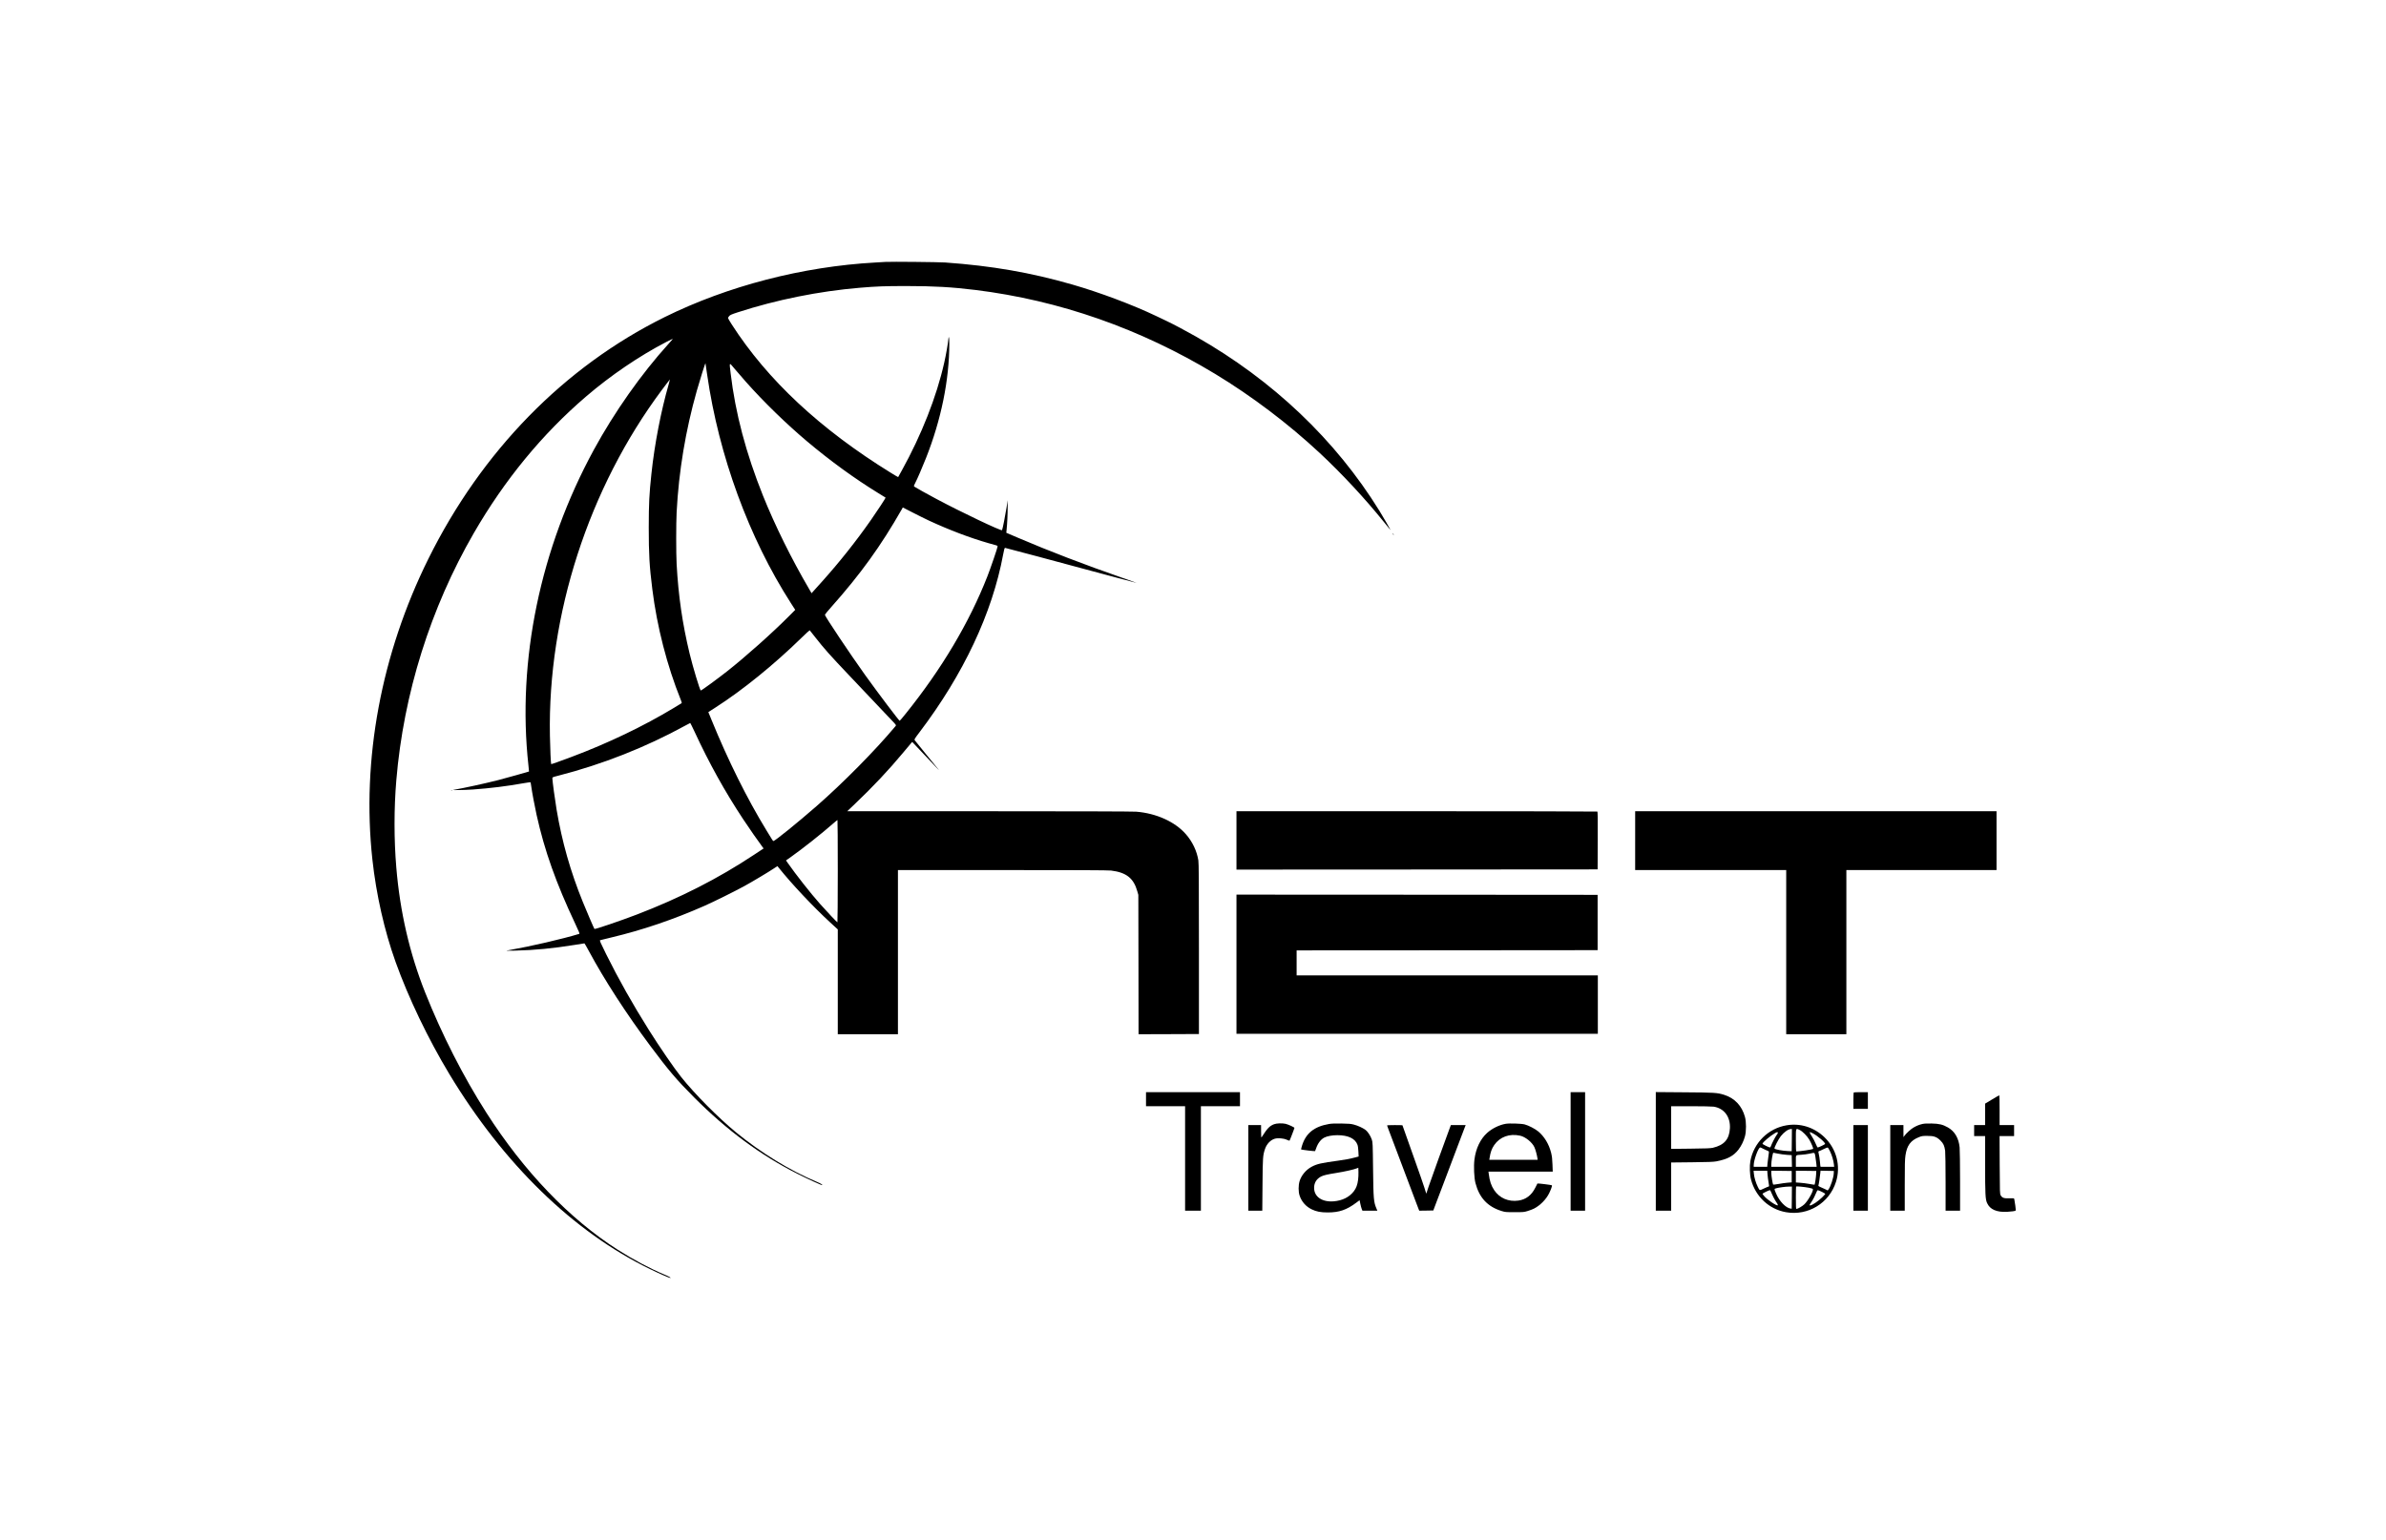 <?xml version="1.0" standalone="no"?>
<!DOCTYPE svg PUBLIC "-//W3C//DTD SVG 20010904//EN"
 "http://www.w3.org/TR/2001/REC-SVG-20010904/DTD/svg10.dtd">
<svg version="1.0" xmlns="http://www.w3.org/2000/svg"
 width="5434pt" height="3508pt" viewBox="0 0 5434 3508"
 preserveAspectRatio="xMidYMid meet">

<g transform="translate(0,3508) scale(0.1,-0.1)"
fill="#000000" stroke="none">
<path d="M20175 29114 c-27 -2 -135 -8 -240 -14 -1658 -92 -3365 -535 -4800
-1245 -2288 -1133 -4164 -3053 -5379 -5505 -1076 -2172 -1523 -4573 -1275
-6850 87 -798 273 -1621 528 -2333 295 -822 740 -1749 1223 -2552 1236 -2050
2827 -3598 4573 -4446 200 -98 457 -210 464 -203 11 11 -32 35 -149 84 -322
135 -705 340 -1055 563 -1097 701 -2133 1781 -2988 3119 -526 823 -1015 1784
-1394 2738 -354 891 -573 1838 -657 2845 -54 637 -54 1352 0 1990 165 1971
777 3921 1765 5631 700 1211 1559 2257 2556 3111 562 482 1209 922 1833 1246
92 48 149 73 140 61 -8 -10 -54 -62 -101 -114 -614 -678 -1228 -1550 -1694
-2405 -1222 -2244 -1753 -4806 -1490 -7194 8 -74 14 -135 13 -136 -9 -6 -537
-153 -698 -195 -312 -79 -767 -179 -1020 -223 -64 -11 248 -5 439 8 396 28
776 75 1154 143 108 20 160 25 162 18 2 -6 9 -49 15 -96 18 -132 77 -446 121
-645 180 -812 442 -1550 884 -2487 85 -180 100 -218 86 -222 -380 -116 -1110
-285 -1601 -371 -84 -14 -82 -15 151 -10 434 10 852 50 1347 130 118 19 217
35 222 35 4 0 49 -77 99 -171 353 -657 856 -1434 1403 -2167 417 -559 597
-770 998 -1173 745 -747 1514 -1316 2350 -1738 217 -110 558 -266 565 -259 11
11 -34 39 -125 77 -608 255 -1270 661 -1835 1124 -406 334 -937 869 -1250
1260 -160 200 -498 693 -736 1072 -375 597 -687 1151 -975 1730 -132 267 -151
311 -136 317 9 3 125 32 257 63 706 168 1407 406 2115 718 214 94 687 329 905
448 180 98 561 326 677 404 l83 55 30 -37 c300 -374 784 -889 1173 -1247 l172
-158 0 -1194 0 -1194 685 0 685 0 0 1870 0 1870 2383 0 c1675 0 2409 -3 2472
-11 347 -43 514 -175 597 -474 l23 -80 3 -1588 2 -1587 688 2 687 3 0 1935 c0
1567 -3 1951 -13 2020 -35 217 -134 426 -285 598 -248 284 -674 476 -1132 512
-71 6 -1438 10 -3350 10 l-3230 0 165 157 c416 395 787 790 1104 1172 89 107
172 207 186 222 l25 28 250 -264 c138 -146 279 -295 314 -332 76 -81 75 -79
-254 322 -130 160 -244 300 -252 312 -13 20 -7 30 110 185 998 1315 1657 2716
1903 4046 21 112 32 152 43 152 8 0 325 -84 705 -186 380 -102 864 -232 1076
-289 212 -57 570 -153 797 -214 226 -61 415 -111 420 -110 4 0 -138 51 -317
113 -890 310 -1676 612 -2403 923 l-249 107 6 60 c15 138 26 371 25 521 l-1
160 -23 -160 c-25 -163 -91 -500 -104 -522 -14 -26 -940 415 -1496 712 -212
113 -472 258 -499 278 -17 13 -17 16 14 77 57 112 159 349 247 570 348 876
533 1788 533 2615 0 147 -13 195 -23 87 -10 -106 -52 -344 -93 -525 -173 -772
-516 -1642 -967 -2457 -44 -80 -81 -146 -82 -148 -2 -2 -77 42 -167 98 -1607
993 -2809 2114 -3623 3380 -47 73 -85 139 -85 146 0 7 12 26 26 43 21 26 53
40 197 87 881 286 1844 480 2777 559 397 33 570 39 1065 39 623 0 1028 -23
1568 -89 1917 -237 3756 -881 5462 -1913 833 -504 1664 -1133 2380 -1800 507
-473 1032 -1038 1468 -1579 81 -101 147 -180 147 -177 0 8 -180 317 -255 439
-1001 1617 -2426 2972 -4175 3967 -222 126 -509 279 -669 355 -64 30 -172 82
-241 115 -539 257 -1283 536 -1910 717 -949 273 -1830 426 -2895 502 -141 10
-1242 21 -1350 13z m-4070 -2569 c266 -1846 952 -3718 1907 -5204 l99 -154
-128 -129 c-390 -393 -1002 -939 -1428 -1274 -217 -171 -578 -434 -595 -434
-19 0 -181 538 -254 840 -165 686 -256 1313 -296 2040 -13 238 -13 929 0 1180
49 937 203 1862 460 2770 69 244 193 637 197 624 1 -5 18 -121 38 -259z m884
-165 c409 -460 914 -952 1391 -1354 530 -446 1083 -848 1625 -1181 88 -54 162
-99 164 -101 6 -5 -193 -308 -332 -507 -338 -484 -715 -959 -1116 -1406 -86
-95 -174 -194 -197 -219 l-41 -46 -55 95 c-398 679 -780 1452 -1050 2124 -387
964 -631 1885 -738 2790 -31 266 -39 258 91 103 61 -73 177 -207 258 -298z
m-1759 -51 c-176 -609 -323 -1369 -394 -2039 -50 -472 -60 -669 -61 -1225 0
-612 15 -878 81 -1405 106 -854 336 -1748 649 -2524 23 -56 26 -70 14 -77 -8
-5 -84 -52 -169 -103 -693 -419 -1508 -809 -2327 -1116 -260 -98 -466 -171
-470 -167 -8 9 -24 351 -29 647 -52 2755 883 5643 2550 7877 99 133 182 241
183 239 1 -1 -11 -49 -27 -107z m5930 -3110 c468 -216 930 -391 1351 -512 85
-25 166 -47 182 -51 16 -4 27 -13 27 -24 0 -27 -161 -499 -233 -682 -412
-1051 -1036 -2102 -1855 -3122 -74 -93 -138 -168 -142 -168 -15 0 -493 633
-788 1044 -333 465 -912 1331 -916 1371 0 7 65 86 145 176 665 747 1131 1393
1606 2226 l24 43 222 -114 c122 -63 292 -147 377 -187z m-2595 -2654 c207
-264 335 -408 770 -866 477 -503 965 -1018 1022 -1079 50 -55 54 -62 41 -78
-458 -549 -1196 -1297 -1803 -1827 -421 -368 -948 -795 -982 -795 -4 0 -20 19
-34 43 -14 23 -69 112 -121 197 -445 728 -877 1597 -1256 2527 l-70 171 169
109 c608 389 1329 974 1948 1579 102 100 189 179 192 176 4 -4 60 -74 124
-157z m-2745 -2157 c331 -715 688 -1358 1104 -1988 136 -205 346 -508 443
-637 l24 -31 -218 -144 c-814 -540 -1683 -983 -2673 -1363 -369 -141 -950
-339 -962 -327 -9 9 -176 397 -264 614 -282 694 -474 1368 -598 2104 -35 207
-96 658 -96 712 0 26 3 28 133 61 1006 258 1990 646 2887 1138 63 35 117 63
120 63 3 0 48 -91 100 -202z m3260 -3173 c0 -641 -4 -1165 -8 -1165 -11 0
-226 228 -398 421 -209 235 -546 663 -737 936 l-36 52 102 72 c295 210 697
528 987 782 41 36 78 66 83 66 4 1 7 -523 7 -1164z"/>
<path d="M31721 22920 c14 -31 19 -36 19 -24 0 6 -7 19 -16 30 -14 18 -14 18
-3 -6z"/>
<path d="M10278 17073 c7 -3 16 -2 19 1 4 3 -2 6 -13 5 -11 0 -14 -3 -6 -6z"/>
<path d="M28160 15935 l0 -665 4113 2 4112 3 3 654 c2 517 0 656 -10 663 -7 4
-1859 8 -4115 8 l-4103 0 0 -665z"/>
<path d="M37240 15930 l0 -670 1720 0 1720 0 0 -1870 0 -1870 685 0 685 0 0
1870 0 1870 1710 0 1710 0 0 670 0 670 -4115 0 -4115 0 0 -670z"/>
<path d="M28160 13115 l0 -1585 4115 0 4115 0 0 665 0 665 -3430 0 -3430 0 0
285 0 285 3428 2 3427 3 0 630 0 630 -4112 3 -4113 2 0 -1585z"/>
<path d="M26100 10040 l0 -160 445 0 445 0 0 -1190 0 -1190 180 0 180 0 0
1190 0 1190 445 0 445 0 0 160 0 160 -1070 0 -1070 0 0 -160z"/>
<path d="M35770 8850 l0 -1350 165 0 165 0 0 1350 0 1350 -165 0 -165 0 0
-1350z"/>
<path d="M37710 8851 l0 -1351 175 0 175 0 0 549 0 549 473 5 c382 4 488 8
557 21 251 48 393 124 504 269 66 87 118 194 147 302 31 115 31 327 0 440 -69
254 -235 430 -476 505 -160 49 -218 52 -907 57 l-648 5 0 -1351z m1315 1019
c239 -34 387 -230 373 -493 -14 -250 -130 -383 -388 -444 -51 -12 -157 -17
-507 -20 l-443 -5 0 486 0 486 448 0 c246 0 479 -5 517 -10z"/>
<path d="M42217 10193 c-4 -3 -7 -89 -7 -190 l0 -183 165 0 165 0 0 190 0 190
-158 0 c-87 0 -162 -3 -165 -7z"/>
<path d="M45368 10034 l-158 -95 0 -245 0 -244 -125 0 -125 0 0 -125 0 -125
125 0 125 0 0 -640 c0 -687 6 -801 45 -886 65 -146 218 -212 455 -200 109 6
184 17 197 30 6 5 -20 207 -33 261 -5 19 -12 20 -112 17 -124 -4 -163 10 -197
68 -19 34 -20 52 -23 693 l-3 657 166 0 165 0 0 125 0 125 -165 0 -165 0 0
340 c0 187 -3 340 -7 339 -5 0 -79 -43 -165 -95z"/>
<path d="M29017 9470 c-104 -41 -150 -88 -284 -296 -9 -15 -12 11 -12 129 l-1
147 -145 0 -145 0 0 -975 0 -975 159 0 159 0 5 593 c5 628 8 664 57 813 39
115 126 206 225 234 72 20 198 9 269 -23 32 -15 61 -25 64 -22 8 8 112 278
112 291 0 14 -139 78 -202 93 -74 17 -205 13 -261 -9z"/>
<path d="M30267 9475 c-341 -59 -531 -214 -617 -503 -12 -41 -20 -75 -18 -77
10 -8 313 -44 318 -38 3 5 14 33 24 63 39 115 106 204 186 245 66 34 180 55
297 55 247 0 407 -76 459 -219 10 -27 18 -91 21 -157 l5 -110 -83 -22 c-126
-33 -208 -48 -379 -72 -393 -53 -485 -74 -609 -140 -127 -68 -232 -193 -273
-325 -30 -98 -30 -244 1 -335 47 -137 143 -246 274 -309 106 -52 204 -71 366
-71 259 0 427 57 646 220 l79 59 17 -82 c9 -45 24 -99 32 -119 l16 -38 170 0
170 0 -19 45 c-65 153 -71 212 -79 905 -7 583 -8 607 -29 671 -28 84 -92 182
-146 221 -60 45 -170 95 -261 119 -67 18 -114 22 -285 25 -141 2 -229 -1 -283
-11z m663 -1270 c-14 -113 -43 -191 -95 -260 -102 -135 -263 -216 -463 -232
-263 -20 -444 105 -444 307 0 116 56 206 160 259 56 28 134 47 347 81 190 30
405 79 467 105 l33 13 3 -96 c2 -53 -2 -133 -8 -177z"/>
<path d="M34290 9479 c-144 -25 -309 -106 -420 -206 -155 -139 -259 -357 -290
-606 -20 -155 -8 -418 23 -538 88 -336 277 -538 594 -636 84 -26 98 -27 298
-27 201 0 214 1 298 27 49 15 112 39 140 53 143 72 283 214 351 357 40 83 69
167 61 175 -9 9 -326 48 -331 41 -2 -4 -25 -49 -50 -99 -84 -168 -213 -266
-384 -290 -223 -32 -430 57 -550 237 -69 104 -104 207 -124 371 l-7 52 732 0
732 0 -6 163 c-4 127 -11 185 -31 267 -49 197 -158 376 -298 489 -72 59 -215
132 -303 156 -72 20 -352 29 -435 14z m329 -270 c120 -26 275 -150 326 -262
25 -54 58 -176 69 -249 l5 -38 -551 0 -550 0 7 43 c18 125 49 211 105 292 129
187 347 267 589 214z"/>
<path d="M43785 9476 c-77 -18 -135 -41 -210 -85 -60 -35 -162 -129 -203 -186
l-21 -30 -1 138 0 137 -150 0 -150 0 0 -975 0 -975 165 0 165 0 0 576 c0 470
3 596 16 681 33 228 117 342 304 417 67 27 86 30 190 30 155 1 219 -22 305
-108 67 -68 88 -115 105 -231 5 -40 10 -344 10 -717 l0 -648 165 0 165 0 0
673 c0 369 -5 715 -10 768 -21 212 -112 368 -268 456 -117 66 -198 85 -367 89
-103 3 -169 -1 -210 -10z"/>
<path d="M40688 9445 c-416 -70 -745 -394 -824 -812 -21 -114 -15 -314 15
-425 102 -387 411 -676 798 -743 500 -87 983 207 1136 690 115 364 13 755
-264 1020 -237 226 -546 323 -861 270z m120 -337 l-3 -253 -80 3 c-130 5 -304
38 -312 58 -8 22 91 215 144 282 78 96 170 161 231 162 l22 0 -2 -252z m180
230 c64 -30 169 -137 221 -226 46 -80 95 -199 83 -205 -24 -15 -293 -55 -379
-57 -10 0 -13 58 -13 255 0 291 -5 276 88 233z m-498 -64 c0 -9 -13 -33 -30
-53 -28 -37 -107 -189 -128 -250 -6 -17 -16 -31 -22 -31 -23 0 -170 73 -170
85 0 30 176 179 283 241 49 28 67 30 67 8z m793 -10 c111 -56 298 -219 281
-245 -8 -13 -146 -79 -166 -79 -7 0 -28 39 -47 87 -19 47 -58 122 -87 166 -46
69 -57 97 -38 97 3 0 28 -12 57 -26z m-1158 -338 c11 -7 49 -26 85 -41 36 -15
69 -30 73 -35 5 -4 2 -50 -7 -101 -8 -52 -18 -129 -22 -171 l-6 -78 -154 0
-154 0 0 34 c0 119 105 406 148 406 10 0 26 -6 37 -14z m1553 -73 c45 -95 77
-204 88 -295 l6 -58 -155 0 -154 0 -7 31 c-3 17 -6 48 -6 69 0 36 -25 196 -36
233 -4 13 1 20 16 24 12 3 56 23 98 44 42 20 84 38 93 38 10 1 30 -29 57 -86z
m-1186 -53 c55 -12 148 -24 206 -28 l107 -7 3 -132 3 -133 -236 0 -235 0 0 48
c0 73 34 272 47 272 3 0 50 -9 105 -20z m852 -67 c8 -49 18 -121 22 -160 l7
-73 -237 0 -236 0 0 130 c0 150 -14 135 135 145 50 3 128 14 175 24 127 27
116 33 134 -66z m-1089 -410 c4 -49 13 -122 21 -163 17 -91 17 -110 3 -110 -7
0 -54 -20 -105 -44 -105 -50 -97 -52 -142 39 -42 84 -81 213 -88 295 l-7 70
155 0 156 0 7 -87z m550 -48 l0 -130 -90 -7 c-49 -4 -143 -17 -208 -29 -65
-11 -121 -18 -124 -15 -11 11 -42 199 -43 259 l0 57 233 -2 232 -3 0 -130z
m557 60 c-3 -70 -27 -233 -36 -243 -3 -2 -56 5 -118 17 -62 11 -157 24 -210
27 l-98 7 0 134 0 133 233 -2 232 -3 -3 -70z m401 17 c-4 -99 -72 -307 -121
-369 l-17 -22 -65 32 c-36 18 -85 40 -109 49 -34 14 -42 21 -37 35 8 19 32
180 42 276 l6 58 151 -3 152 -3 -2 -53z m-575 -328 c58 -11 96 -23 99 -31 17
-43 -108 -265 -194 -348 -45 -43 -151 -105 -180 -105 -10 0 -13 48 -13 253 0
140 2 256 5 258 7 8 187 -9 283 -27z m-380 -226 l-3 -253 -24 3 c-107 12 -258
167 -331 342 -47 110 -47 107 0 120 69 19 212 38 288 39 l72 1 -2 -252z m-454
85 c19 -45 51 -109 72 -143 22 -34 46 -72 54 -85 8 -13 11 -27 7 -32 -21 -21
-245 131 -310 211 -21 24 -37 47 -37 49 0 14 155 89 173 84 4 -1 23 -39 41
-84z m1149 41 c37 -19 67 -38 67 -42 0 -4 -33 -40 -72 -79 -94 -91 -230 -183
-273 -183 -22 0 -20 5 30 80 42 63 82 141 119 233 18 45 21 44 129 -9z"/>
<path d="M31590 9442 c0 -4 14 -43 31 -87 17 -44 109 -289 206 -545 295 -784
400 -1062 428 -1135 15 -38 36 -94 47 -123 l20 -52 160 2 161 3 62 165 c35 91
127 334 205 540 78 206 206 547 286 757 79 210 153 404 164 432 l20 51 -168 0
-169 0 -31 -82 c-96 -256 -432 -1187 -477 -1322 l-52 -159 -47 149 c-26 82
-118 345 -203 584 -195 544 -293 822 -293 826 0 2 -79 4 -175 4 -96 0 -175 -3
-175 -8z"/>
<path d="M42210 8475 l0 -975 165 0 165 0 0 975 0 975 -165 0 -165 0 0 -975z"/>
</g>
</svg>
